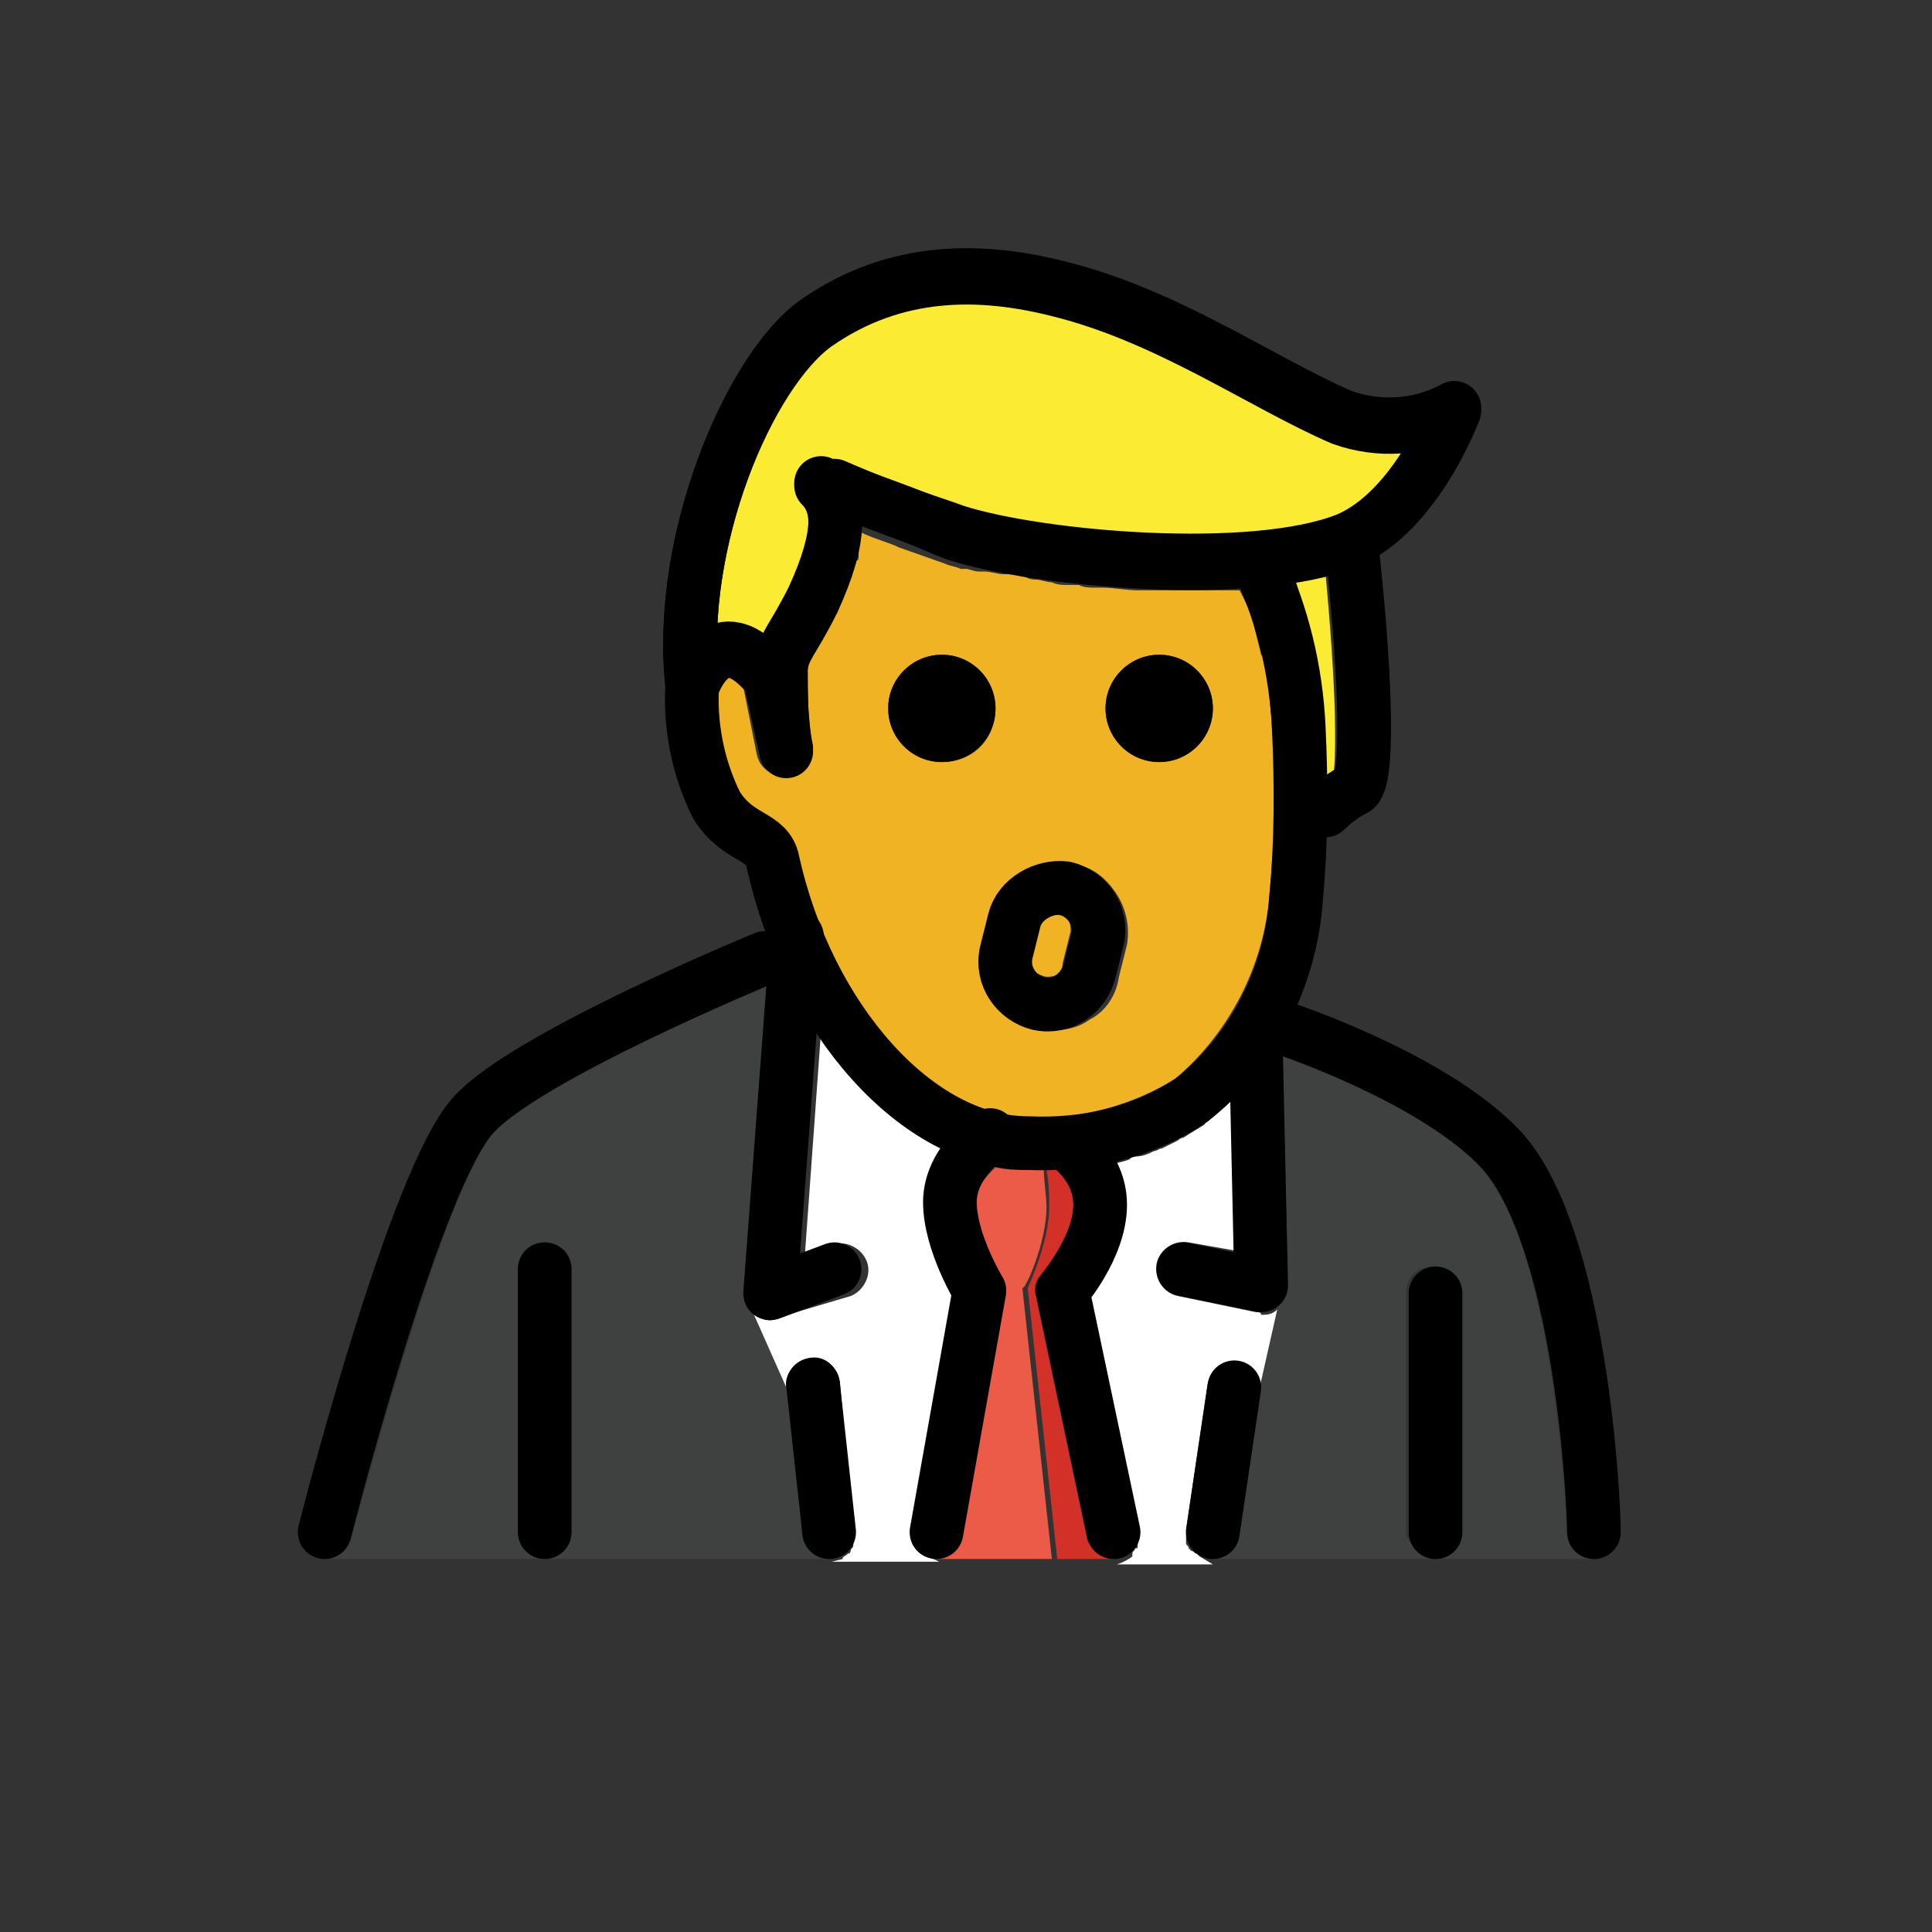 <?xml version="1.0" encoding="utf-8"?>
<!-- Generator: Adobe Illustrator 19.1.0, SVG Export Plug-In . SVG Version: 6.00 Build 0)  -->
<svg version="1.1" id="emoji" xmlns="http://www.w3.org/2000/svg" xmlns:xlink="http://www.w3.org/1999/xlink" x="0px" y="0px"
	 viewBox="0 0 72 72" enable-background="new 0 0 72 72" xml:space="preserve">
<rect x="0" y="0" width="72" height="72" fill="#333333" stroke="none"/>
<g id="_xDB80__xDC9F_">
	<path fill="#FBEB32" d="M25.8,25.5c0,0,0.9-2.8,2.9-0.3l0.6,2.7c-0.2-1-0.2-2.1-0.2-3.1c0.1-0.8,0.4-0.9,1.2-2.5
		c1.1-2.4,1-3.6,0.3-4.3c0.2,0.1,0.4,0.1,0.5,0.1c3,1,3.7,1.4,4.5,1.7c3.1,1,11.1,1.7,14.6,0.3c2.6-1.1,4-4.9,4-4.9
		c-1.3,0.7-2.8,0.8-4.2,0.3c-3-1.3-6.5-3.8-10.6-4.8c-2.8-0.7-6-0.8-9,1.3C28,13.7,25.2,20.1,25.8,25.5"/>
	<g>
		<path fill="#FBEB32" d="M49.4,21.4c-0.4,0.1-0.7,0.2-1.1,0.3c0.6,2,1,4,1.1,6.1c0,0.4,0,0.7,0,1.1h0.3
			C49.8,27.8,49.8,25.7,49.4,21.4z"/>
	</g>
	<path fill="#3F4040" d="M53.6,58.1h5.8c-0.3-0.2-1-0.6-1-1c-0.2-4-1-11.3-3.3-13.7c-1.8-1.9-5.4-3.4-7.3-4.1l0.2,8.6
		c0,0.3-0.1,0.6-0.4,0.8l-0.7,3.1l-0.8,5.4c0,0.3-0.7,0.7-1,0.9l8.2,0c-0.3-0.2-0.9-0.6-0.9-1v-8.9c0-0.6,0.4-1,1-1c0.6,0,1,0.4,1,1
		v8.9C54.5,57.5,53.9,58,53.6,58.1z"/>
	<path fill="#3F4040" d="M29.9,57.2l-0.5-5.6l-1.2-2.7c-0.3-0.2-0.4-0.5-0.4-0.9l0.8-11.3c-2.7,1.1-8.8,3.9-10.2,5.5
		c-1.6,1.8-4.1,10.7-5.3,15.1C13,57.7,12.2,58,12,58.1l8.3,0c-0.3-0.2-1-0.6-1-1v-9.8c0-0.6,0.4-1,1-1c0.6,0,1,0.4,1,1v9.8
		c0,0.4-0.7,0.8-1,1h10.5C30.6,58,29.9,57.6,29.9,57.2z"/>
	<path fill="#EB5B48" d="M39,45c0-0.4-0.1-1-0.1-1.4c-0.2,0-0.4,0-0.7,0c-0.4,0-0.7,0-1.1-0.1c-0.3,0.3-0.8,0.8-0.8,1.4
		c0,1,0.7,2.3,1,2.7c0.1,0.2,0.2,0.5,0.1,0.7l-1.6,9c-0.1,0.3-0.8,0.7-1,0.8l4.4,0l-1.1-10.1C38.2,48.1,39,46.3,39,45z"/>
	<path fill="#FFFFFF" d="M34.3,57.9C34.2,57.8,34.2,57.8,34.3,57.9c-0.1-0.1-0.2-0.2-0.2-0.2c0-0.1-0.1-0.1-0.1-0.2c0,0,0-0.1,0-0.1
		c0-0.1,0-0.2,0-0.4l1.6-8.6c-0.4-0.7-1.1-2.1-1.1-3.5c0,0,0-0.1,0-0.1c0,0,0,0,0-0.1c0-0.8,0.3-1.4,0.7-1.9
		c-1.3-0.6-2.5-1.6-3.6-2.9c0,0,0,0,0,0c-0.2-0.2-0.4-0.4-0.5-0.7c0,0,0,0,0-0.1c-0.2-0.2-0.3-0.5-0.5-0.7l-0.6,8.3l1-0.3
		c0.5-0.2,1.1,0.1,1.3,0.6c0.2,0.5-0.1,1.1-0.6,1.3L29,49.1c-0.1,0-0.2,0.1-0.3,0.1c-0.2,0-0.4-0.1-0.6-0.2l1.2,2.7
		c-0.1-0.5,0.4-1,0.9-1.1c0.6-0.1,1,0.4,1.1,0.9l0.5,5.6c0,0.1,0,0.2,0,0.4c0,0,0,0.1,0,0.1c0,0.1-0.1,0.1-0.1,0.2
		c0,0,0,0.1-0.1,0.1c-0.1,0.1-0.2,0.1-0.2,0.2c0,0-0.4,0.1-0.4,0.1l4,0C34.8,58.1,34.3,57.9,34.3,57.9z"/>
	<g>
		<path fill="#D33028" d="M40.5,57.3l-1.9-9c-0.1-0.3,0-0.6,0.2-0.8c0.3-0.4,1.2-1.6,1.2-2.6c0-0.7-0.4-1.1-0.6-1.3
			c-0.1,0-0.3,0-0.4,0c0,0,0,0,0,0c0.1,0.5,0.1,1,0.1,1.4c0,1.3-0.8,3-0.8,3l1.1,10.1l2.1,0C41.1,58,40.5,57.6,40.5,57.3z"/>
		<polygon fill="#D33028" points="41.9,58 41.9,58 41.9,58 		"/>
	</g>
	<path fill="#FFFFFF" d="M46.8,48.9l-2.9-0.6c-0.5-0.1-0.9-0.6-0.8-1.2c0.1-0.5,0.6-0.9,1.2-0.8l1.7,0.3L45.9,41
		c-0.3,0.3-0.6,0.5-0.9,0.8c0,0-0.1,0-0.1,0.1c-0.3,0.2-0.5,0.3-0.8,0.5c-0.1,0-0.2,0.1-0.2,0.1c-0.2,0.1-0.4,0.2-0.6,0.3
		c-0.1,0-0.2,0.1-0.3,0.1c-0.2,0.1-0.4,0.2-0.7,0.2c-0.1,0-0.1,0-0.2,0.1c-0.2,0.1-0.4,0.1-0.6,0.2c0.2,0.4,0.4,1,0.4,1.5
		c0,0,0,0,0,0c0,0,0,0,0,0c0,1.4-0.9,2.8-1.3,3.5l1.8,8.6c0,0.1,0,0.2,0,0.4c0,0.1,0,0.1,0,0.2c0,0.1,0,0.1-0.1,0.1
		c0,0.1-0.1,0.1-0.1,0.2c0,0,0,0,0,0.1c-0.1,0.1-0.5,0.3-0.6,0.3l3.6,0L44.7,58c0,0-0.1-0.1-0.1-0.1c-0.1,0-0.1-0.1-0.2-0.1
		c0,0-0.1-0.1-0.1-0.1c0-0.1-0.1-0.1-0.1-0.2c0,0,0-0.1,0-0.1c0-0.1,0-0.2,0-0.4l0.8-5.4c0.1-0.5,0.6-0.9,1.1-0.8
		c0.5,0.1,0.9,0.6,0.8,1.1l0.7-3.1c-0.2,0.2-0.4,0.2-0.6,0.2C47,48.9,46.9,48.9,46.8,48.9z"/>
	<path fill="#F0B323" d="M43.8,40.2c2-1.7,3.3-4.2,3.5-6.8c0.2-2.1,0.3-4.2,0.1-6.3c0-0.5-0.1-0.9-0.1-1.4c0-0.3-0.1-0.7-0.2-1
		c0-0.1,0-0.2-0.1-0.3c-0.1-0.4-0.2-0.8-0.3-1.2c0,0,0,0,0,0c-0.1-0.4-0.3-0.8-0.5-1.2c-0.2,0-0.5,0-0.7,0c0,0-0.1,0-0.1,0
		c-0.7,0-1.4,0-2.2,0c-0.1,0-0.1,0-0.1,0c-0.2,0-0.5,0-0.7,0c0,0,0,0,0,0c-0.4,0-0.9-0.1-1.3-0.1c-0.1,0-0.2,0-0.3,0
		c-0.2,0-0.4,0-0.6-0.1c-0.1,0-0.3,0-0.4,0c-0.2,0-0.4,0-0.6-0.1c-0.2,0-0.4-0.1-0.6-0.1c-0.1,0-0.2,0-0.4-0.1
		c-0.2,0-0.3-0.1-0.5-0.1c-0.1,0-0.2,0-0.3,0c-0.2,0-0.5-0.1-0.7-0.1c-0.1,0-0.1,0-0.2,0c-0.2,0-0.4-0.1-0.5-0.1c-0.1,0-0.1,0-0.2,0
		c-0.2-0.1-0.4-0.1-0.6-0.2c-0.3-0.1-1.4-0.5-1.7-0.6c0,0,0,0,0,0c-0.4-0.2-0.9-0.3-1.5-0.6c0,0.1,0,0.2,0,0.2c0,0.1,0,0.1,0,0.2
		c0,0.1,0,0.2,0,0.3c0,0.1,0,0.1,0,0.2c0,0.1,0,0.2-0.1,0.2c0,0.1,0,0.1-0.1,0.2c0,0.1,0,0.2-0.1,0.2c0,0.1,0,0.1-0.1,0.2
		c0,0.1-0.1,0.2-0.1,0.2c0,0.1,0,0.1-0.1,0.2c0,0.1-0.1,0.2-0.1,0.2c0,0,0,0.1,0,0.1c0,0.1-0.1,0.2-0.1,0.2c0,0,0,0,0,0.1
		c0,0.1-0.1,0.2-0.1,0.2c-0.3,0.7-0.6,1.2-0.8,1.5c-0.2,0.4-0.3,0.5-0.3,0.7c0,1,0.1,1.9,0.2,2.9c0.1,0.5-0.3,1-0.8,1.1
		c-0.1,0-0.1,0-0.2,0c-0.5,0-0.9-0.3-1-0.8l-0.5-2.5c-0.4-0.5-0.6-0.5-0.6-0.5c0,0-0.1,0-0.1,0.1c0,0,0,0-0.1,0.1c0,0,0,0,0,0.1
		c0,0-0.1,0.1-0.1,0.1c0,0,0,0,0,0c0,0.1-0.1,0.1-0.1,0.2c0,0,0,0,0,0c0,0,0,0,0,0c0,0.7,0,1.3,0.1,2c0,0,0,0.1,0,0.1
		c0.1,0.3,0.1,0.6,0.2,0.9c0.1,0.3,0.2,0.6,0.4,0.9c0.2,0.4,0.5,0.6,0.9,0.8c0.5,0.3,1.1,0.7,1.3,1.6c1.2,5.4,5,9.6,8.6,9.7
		C40.3,41.7,42.2,41.2,43.8,40.2z M43.2,24.4c1.1,0,2,0.9,2,2c0,1.1-0.9,2-2,2s-2-0.9-2-2C41.2,25.3,42.1,24.4,43.2,24.4z
		 M35.1,28.4c-1.1,0-2-0.9-2-2c0-1.1,0.9-2,2-2c1.1,0,2,0.9,2,2C37.1,27.5,36.3,28.4,35.1,28.4z M37,37.3c-0.4-0.6-0.5-1.3-0.4-1.9
		l0.3-1.2c0.3-1.4,1.7-2.3,3.1-2c0.7,0.1,1.2,0.5,1.6,1.1c0.4,0.6,0.5,1.3,0.4,1.9l-0.3,1.2c-0.1,0.7-0.5,1.3-1.1,1.6
		c-0.4,0.3-0.9,0.4-1.4,0.4c-0.2,0-0.4,0-0.5-0.1C37.9,38.2,37.4,37.8,37,37.3z"/>
	<path fill="#F0B323" d="M39,36.4c0.1,0,0.3,0,0.4-0.1c0.1-0.1,0.2-0.2,0.2-0.4l0.3-1.2c0-0.1,0-0.3-0.1-0.4
		c-0.1-0.1-0.2-0.2-0.4-0.2c0,0-0.1,0-0.1,0c-0.3,0-0.5,0.2-0.6,0.5l-0.3,1.2c0,0.1,0,0.3,0.1,0.4C38.7,36.3,38.9,36.4,39,36.4z"/>
	<g id="_xDB80__xDC9F__2_">
		<path fill="none" stroke="#000000" stroke-width="2" stroke-linecap="round" stroke-linejoin="round" d="M47.5,38.2
			c1.8,0.6,6.2,2.3,8.4,4.6c3,3.2,3.5,13,3.5,14.3"/>
		<path fill="none" stroke="#000000" stroke-width="2" stroke-linecap="round" stroke-linejoin="round" d="M12.1,57.1
			c0.3-1.2,3.4-13.1,5.5-15.5c1.9-2.2,10.9-5.9,10.9-5.9l1.5,0.2"/>
		
			<line fill="none" stroke="#000000" stroke-width="2" stroke-linecap="round" stroke-linejoin="round" x1="46" y1="51.7" x2="45.2" y2="57.1"/>
		
			<line fill="none" stroke="#000000" stroke-width="2" stroke-linecap="round" stroke-linejoin="round" x1="30.9" y1="57.1" x2="30.3" y2="51.6"/>
		
			<line fill="none" stroke="#000000" stroke-width="2" stroke-linecap="round" stroke-linejoin="round" x1="20.3" y1="57.1" x2="20.3" y2="47.3"/>
		
			<line fill="none" stroke="#000000" stroke-width="2" stroke-linecap="round" stroke-linejoin="round" x1="53.5" y1="57.1" x2="53.5" y2="48.2"/>
		<polyline fill="none" stroke="#000000" stroke-width="2" stroke-linecap="round" stroke-linejoin="round" points="44.1,47.3 
			47,47.9 46.8,38.8 		"/>
		<polyline fill="none" stroke="#000000" stroke-width="2" stroke-linecap="round" stroke-linejoin="round" points="31.1,47.3 
			28.7,48.2 29.7,34.9 		"/>
		<path fill="none" stroke="#000000" stroke-width="2" stroke-linecap="round" stroke-linejoin="round" d="M39.7,42.6
			c0,0,1.3,0.8,1.3,2.3c0,1.6-1.4,3.2-1.4,3.2l1.9,9"/>
		<path fill="none" stroke="#000000" stroke-width="2" stroke-linecap="round" stroke-linejoin="round" d="M34.9,57.1l1.6-9
			c0,0-1.1-1.8-1.1-3.3s1.5-2.5,1.5-2.5"/>
		<path fill="none" stroke="#000000" stroke-width="2" stroke-linecap="round" stroke-linejoin="round" stroke-miterlimit="10" d="
			M27.8,24.2"/>
		<path fill="none" stroke="#000000" stroke-width="2" stroke-linecap="round" stroke-linejoin="round" d="M50.4,20.6
			c0.4,3.6,0.7,8.4,0.1,8.8c-0.4,0.2-0.8,0.5-1.1,0.8"/>
		<path fill="none" stroke="#000000" stroke-width="2" stroke-linecap="round" stroke-linejoin="round" d="M46.9,21
			c0.9,1.9,1.4,4,1.5,6.1c0.1,2.1,0.1,4.3-0.1,6.4c-0.2,2.9-1.6,5.7-3.9,7.5c-1.8,1.2-3.9,1.7-6.1,1.6c-4.1,0-8.2-4.6-9.5-10.5
			c-0.2-1-1.3-0.8-2.1-2.1c-0.7-1.4-1-3-0.9-4.5"/>
		<circle cx="43.2" cy="26.4" r="2"/>
		<circle cx="35.1" cy="26.4" r="2"/>
		<path fill="none" stroke="#000000" stroke-width="2" stroke-linecap="round" stroke-linejoin="round" stroke-miterlimit="10" d="
			M50,15.6c-3-1.3-6.5-3.8-10.6-4.8c-2.8-0.7-6-0.8-9,1.3c-2.5,1.8-5.2,8.1-4.6,13.5c0,0,0.9-2.8,2.9-0.3l0.6,2.7
			c-0.2-1-0.2-2.1-0.2-3.1c0.1-0.8,0.4-0.9,1.2-2.5c1.1-2.4,1-3.6,0.3-4.3c0.2,0.1,0.4,0.1,0.5,0.1c3,1,3.7,1.4,4.5,1.7
			c3.1,1,11.1,1.7,14.6,0.3c2.6-1.1,4-4.9,4-4.9C52.9,16,51.4,16.1,50,15.6z"/>
		<path fill="none" stroke="#000000" stroke-width="2" stroke-linecap="round" stroke-linejoin="round" d="M39.7,33.1L39.7,33.1
			c0.8,0.2,1.4,1,1.2,1.9l-0.3,1.2c-0.2,0.8-1,1.4-1.9,1.2h0c-0.8-0.2-1.4-1-1.2-1.9l0.3-1.2C38,33.5,38.9,33,39.7,33.1z"/>
		<path fill="none" stroke="#000000" stroke-width="2" stroke-linecap="round" stroke-linejoin="round" d="M25.8,25.5
			c0,0,0.9-2.8,2.9-0.3l0.6,2.7c-0.2-1-0.2-2.1-0.2-3.1c0.1-0.8,0.4-0.9,1.2-2.5c1.1-2.4,1-3.6,0.3-4.3c0.2,0.1,0.4,0.1,0.5,0.1
			c2.3,1,3.7,1.4,4.5,1.7c3.1,1,11.1,1.7,14.6,0.3c2.6-1.1,4-4.9,4-4.9c-1.3,0.7-2.8,0.8-4.2,0.3c-3-1.3-6.5-3.8-10.6-4.8
			c-2.8-0.7-6-0.8-9,1.3C28,13.7,25.2,20.1,25.8,25.5"/>
	</g>
</g>
</svg>
